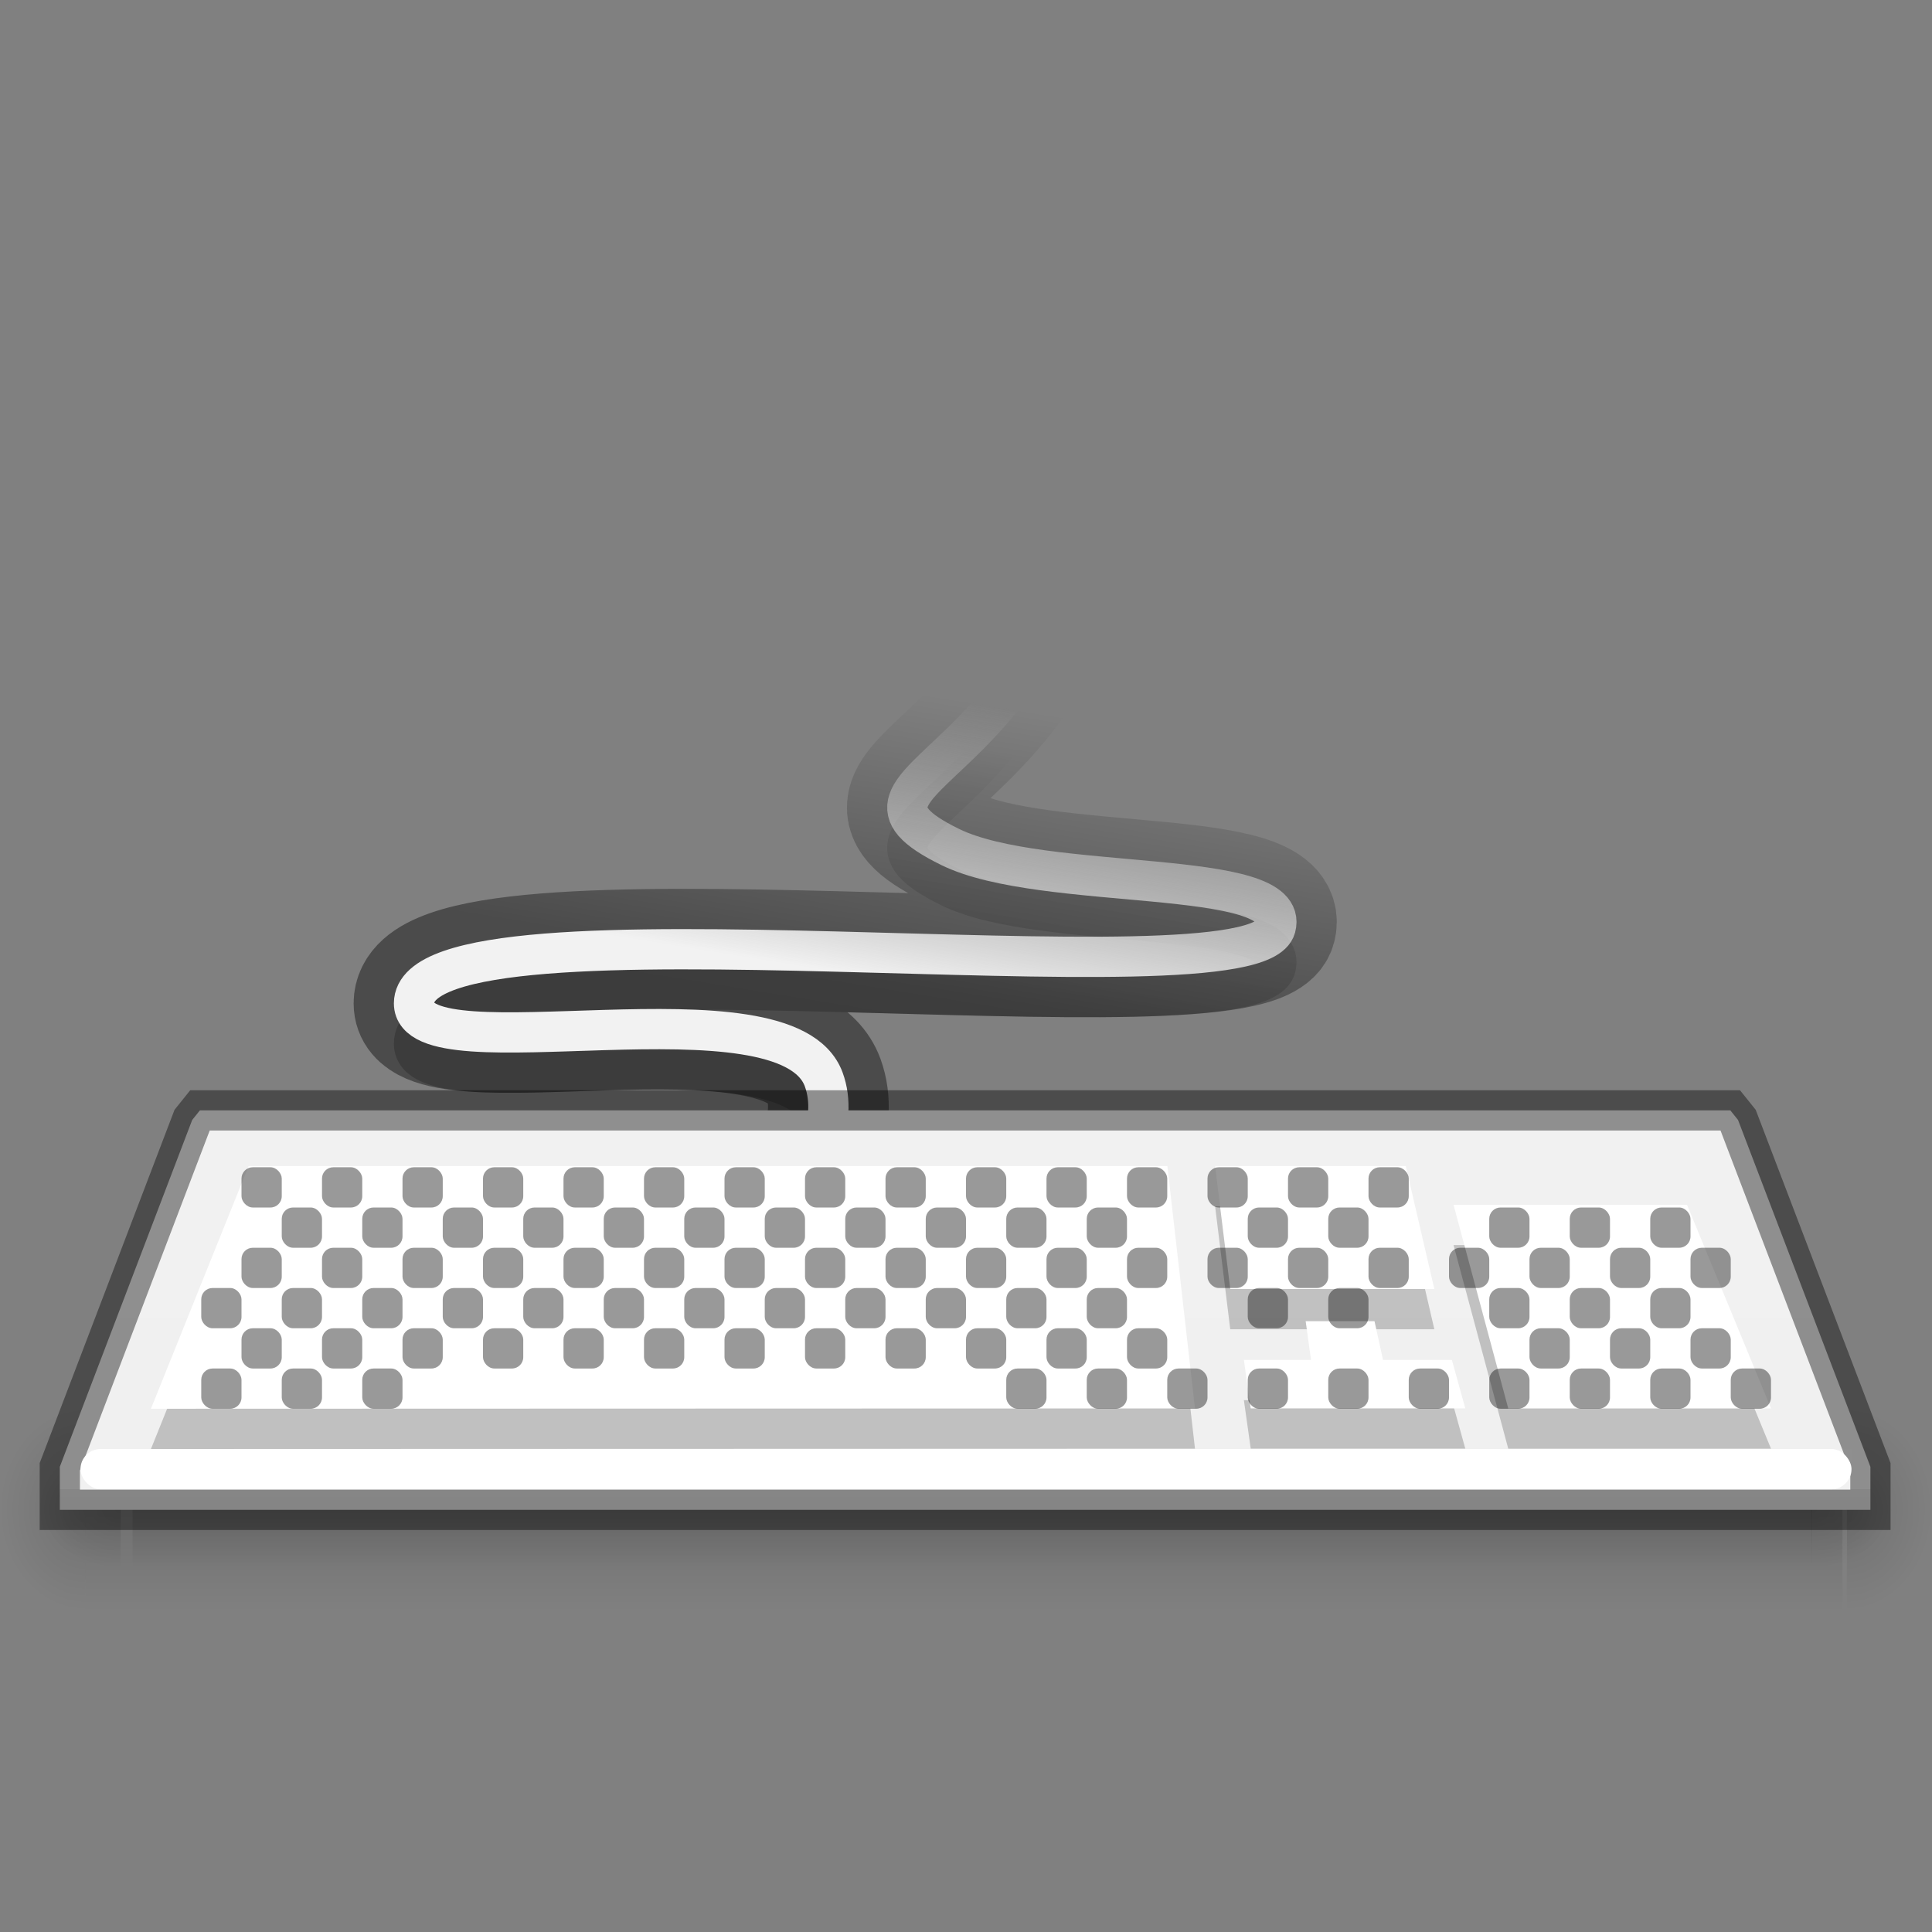 <?xml version="1.0" encoding="UTF-8" standalone="no"?>
<!-- Created with Inkscape (http://www.inkscape.org/) -->

<svg
   xmlns:dc="http://purl.org/dc/elements/1.1/"
   xmlns:cc="http://creativecommons.org/ns#"
   xmlns:rdf="http://www.w3.org/1999/02/22-rdf-syntax-ns#"
   xmlns:svg="http://www.w3.org/2000/svg"
   xmlns="http://www.w3.org/2000/svg"
   xmlns:xlink="http://www.w3.org/1999/xlink"
   xmlns:sodipodi="http://sodipodi.sourceforge.net/DTD/sodipodi-0.dtd"
   xmlns:inkscape="http://www.inkscape.org/namespaces/inkscape"
   width="48"
   height="48"
   id="svg5014"
   version="1.1"
   inkscape:version="0.48.4 r9939"
   sodipodi:docname="input-keyboard.svg">
  <rect width="100%" height="100%" fill="#808080" stroke="none"/>
  <defs
     id="defs5016">
    <linearGradient
       id="linearGradient6883">
      <stop
         id="stop6885"
         offset="0"
         style="stop-color:#000000;stop-opacity:1;" />
      <stop
         id="stop6887"
         offset="1"
         style="stop-color:#000000;stop-opacity:0;" />
    </linearGradient>
    <linearGradient
       id="linearGradient3986">
      <stop
         style="stop-color:#dddddd;stop-opacity:1;"
         offset="0"
         id="stop3988" />
      <stop
         id="stop3990"
         offset="0.105"
         style="stop-color:#e2e2e2;stop-opacity:1;" />
      <stop
         id="stop3992"
         offset="0.105"
         style="stop-color:#f0f0f0;stop-opacity:1;" />
      <stop
         style="stop-color:#f2f2f2;stop-opacity:1;"
         offset="1"
         id="stop3994" />
    </linearGradient>
    <linearGradient
       inkscape:collect="always"
       xlink:href="#linearGradient3986"
       id="linearGradient3129"
       gradientUnits="userSpaceOnUse"
       gradientTransform="matrix(1.525,0,0,1.525,1.198,-5.003)"
       x1="10.359"
       y1="18.358"
       x2="10.359"
       y2="5.902" />
    <linearGradient
       id="linearGradient3960-3">
      <stop
         style="stop-color:#000000;stop-opacity:0;"
         offset="0"
         id="stop3962-1" />
      <stop
         id="stop3970-3"
         offset="0.5"
         style="stop-color:#000000;stop-opacity:1;" />
      <stop
         style="stop-color:#000000;stop-opacity:0;"
         offset="1"
         id="stop3964-2" />
    </linearGradient>
    <linearGradient
       inkscape:collect="always"
       id="linearGradient3952-0">
      <stop
         style="stop-color:#000000;stop-opacity:1;"
         offset="0"
         id="stop3954-1" />
      <stop
         style="stop-color:#000000;stop-opacity:0;"
         offset="1"
         id="stop3956-6" />
    </linearGradient>
    <linearGradient
       inkscape:collect="always"
       id="linearGradient3944-3">
      <stop
         style="stop-color:#000000;stop-opacity:1;"
         offset="0"
         id="stop3946-5" />
      <stop
         style="stop-color:#000000;stop-opacity:0;"
         offset="1"
         id="stop3948-5" />
    </linearGradient>
    <linearGradient
       inkscape:collect="always"
       xlink:href="#linearGradient3960-3"
       id="linearGradient3183"
       gradientUnits="userSpaceOnUse"
       gradientTransform="matrix(1.408,0,0,1.667,-9.561,-51)"
       x1="25"
       y1="45"
       x2="25"
       y2="42" />
    <radialGradient
       inkscape:collect="always"
       xlink:href="#linearGradient3952-0"
       id="radialGradient3185"
       gradientUnits="userSpaceOnUse"
       gradientTransform="matrix(1.057,0,0,1.25,4.6,-32.875)"
       cx="40"
       cy="43.5"
       fx="40"
       fy="43.5"
       r="2" />
    <radialGradient
       inkscape:collect="always"
       xlink:href="#linearGradient3944-3"
       id="radialGradient3187"
       gradientUnits="userSpaceOnUse"
       gradientTransform="matrix(1.057,0,0,1.25,-6.4,-32.875)"
       cx="9"
       cy="43.5"
       fx="9"
       fy="43.5"
       r="2" />
    <linearGradient
       inkscape:collect="always"
       xlink:href="#linearGradient3960-3"
       id="linearGradient3189"
       gradientUnits="userSpaceOnUse"
       gradientTransform="matrix(1.346,0,0,1,-7.818,-22)"
       x1="25"
       y1="45"
       x2="25"
       y2="42" />
    <radialGradient
       inkscape:collect="always"
       xlink:href="#linearGradient3952-0"
       id="radialGradient3191"
       gradientUnits="userSpaceOnUse"
       gradientTransform="matrix(1,0,0,0.75,6,-11.125)"
       cx="40"
       cy="43.5"
       fx="40"
       fy="43.5"
       r="2" />
    <radialGradient
       inkscape:collect="always"
       xlink:href="#linearGradient3944-3"
       id="radialGradient3193"
       gradientUnits="userSpaceOnUse"
       gradientTransform="matrix(1,0,0,0.75,-5,-11.125)"
       cx="9"
       cy="43.5"
       fx="9"
       fy="43.5"
       r="2" />
    <linearGradient
       id="linearGradient4118">
      <stop
         id="stop4120"
         offset="0"
         style="stop-color:#dddddd;stop-opacity:1;" />
      <stop
         style="stop-color:#e2e2e2;stop-opacity:1;"
         offset="0.141"
         id="stop4122" />
      <stop
         style="stop-color:#f0f0f0;stop-opacity:1;"
         offset="0.141"
         id="stop4124" />
      <stop
         id="stop4126"
         offset="1"
         style="stop-color:#f2f2f2;stop-opacity:1;" />
    </linearGradient>
    <linearGradient
       inkscape:collect="always"
       id="linearGradient3832">
      <stop
         style="stop-color:#babdb6;stop-opacity:1;"
         offset="0"
         id="stop3834" />
      <stop
         style="stop-color:#babdb6;stop-opacity:0;"
         offset="1"
         id="stop3836" />
    </linearGradient>
    <linearGradient
       inkscape:collect="always"
       xlink:href="#linearGradient3832"
       id="linearGradient5870"
       gradientUnits="userSpaceOnUse"
       x1="305.5"
       y1="83.375"
       x2="305.5"
       y2="75.624" />
    <linearGradient
       inkscape:collect="always"
       xlink:href="#linearGradient3832-4"
       id="linearGradient5872"
       gradientUnits="userSpaceOnUse"
       x1="305.5"
       y1="83.375"
       x2="305.5"
       y2="75.624" />
    <linearGradient
       inkscape:collect="always"
       id="linearGradient3832-4">
      <stop
         style="stop-color:#babdb6;stop-opacity:1;"
         offset="0"
         id="stop3834-4" />
      <stop
         style="stop-color:#babdb6;stop-opacity:0;"
         offset="1"
         id="stop3836-7" />
    </linearGradient>
    <linearGradient
       inkscape:collect="always"
       xlink:href="#linearGradient3832-4"
       id="linearGradient5870-2"
       gradientUnits="userSpaceOnUse"
       x1="305.5"
       y1="83.375"
       x2="305.5"
       y2="75.624" />
    <linearGradient
       inkscape:collect="always"
       xlink:href="#linearGradient4574"
       id="linearGradient5971"
       gradientUnits="userSpaceOnUse"
       gradientTransform="matrix(0.958,0,0,1.206,13.333,-26.91)"
       x1="316.183"
       y1="83.225"
       x2="316.183"
       y2="90.82" />
    <linearGradient
       inkscape:collect="always"
       id="linearGradient4574">
      <stop
         style="stop-color:#2e3436;stop-opacity:1"
         offset="0"
         id="stop4576" />
      <stop
         style="stop-color:#888a85;stop-opacity:1"
         offset="1"
         id="stop4578" />
    </linearGradient>
    <linearGradient
       inkscape:collect="always"
       xlink:href="#linearGradient3847"
       id="linearGradient5982"
       gradientUnits="userSpaceOnUse"
       gradientTransform="translate(-1.148,0.034)"
       x1="328.628"
       y1="74.433"
       x2="327.479"
       y2="67.362" />
    <linearGradient
       id="linearGradient3847">
      <stop
         style="stop-color:#f2f2f2;stop-opacity:1;"
         offset="0"
         id="stop3849" />
      <stop
         style="stop-color:#ebebeb;stop-opacity:0;"
         offset="1"
         id="stop3851" />
    </linearGradient>
    <linearGradient
       y2="67.362"
       x2="327.479"
       y1="74.433"
       x1="328.628"
       gradientTransform="matrix(-1,0,0,1,352.873,-65.716)"
       gradientUnits="userSpaceOnUse"
       id="linearGradient5033"
       xlink:href="#linearGradient3847"
       inkscape:collect="always" />
    <linearGradient
       inkscape:collect="always"
       xlink:href="#linearGradient6883"
       id="linearGradient6881"
       gradientUnits="userSpaceOnUse"
       gradientTransform="matrix(-1,0,0,1,352.873,-68.716)"
       x1="328.628"
       y1="74.433"
       x2="327.479"
       y2="67.362" />
    <linearGradient
       inkscape:collect="always"
       xlink:href="#linearGradient3952-0"
       id="linearGradient3916"
       gradientUnits="userSpaceOnUse"
       gradientTransform="matrix(-1,0,0,1,352.873,-65.716)"
       x1="328.628"
       y1="74.433"
       x2="327.479"
       y2="67.362" />
    <linearGradient
       inkscape:collect="always"
       xlink:href="#linearGradient6883"
       id="linearGradient3918"
       gradientUnits="userSpaceOnUse"
       gradientTransform="matrix(-1,0,0,1,352.873,-64.716)"
       x1="328.628"
       y1="74.433"
       x2="327.479"
       y2="67.362" />
  </defs>
  <sodipodi:namedview
     id="base"
     pagecolor="#000000"
     bordercolor="#666666"
     borderopacity="1.0"
     inkscape:pageopacity="0"
     inkscape:pageshadow="2"
     inkscape:zoom="1"
     inkscape:cx="24.188088"
     inkscape:cy="9.2143819"
     inkscape:current-layer="layer1"
     showgrid="false"
     showborder="false"
     inkscape:grid-bbox="true"
     inkscape:document-units="px"
     inkscape:snap-bbox="true"
     inkscape:bbox-paths="true"
     inkscape:snap-bbox-edge-midpoints="true"
     inkscape:bbox-nodes="true"
     inkscape:snap-bbox-midpoints="true"
     inkscape:window-width="1364"
     inkscape:window-height="700"
     inkscape:window-x="0"
     inkscape:window-y="28"
     inkscape:window-maximized="1"
     inkscape:showpageshadow="false"
     inkscape:snap-global="true">
    <inkscape:grid
       type="xygrid"
       id="grid5131"
       empspacing="4"
       visible="true"
       enabled="true"
       snapvisiblegridlinesonly="true" />
  </sodipodi:namedview>
  <g
     id="layer1"
     inkscape:label="Background"
     inkscape:groupmode="layer"
     transform="translate(0,16)">
    <g
       id="g3175"
       transform="translate(-1,0)">
      <rect
         y="19"
         x="3.114"
         height="5"
         width="43.661"
         id="rect3615"
         style="opacity:0.12;fill:url(#linearGradient3183);fill-opacity:1;stroke:none" />
      <path
         sodipodi:nodetypes="ccsssc"
         inkscape:connector-curvature="0"
         id="path3617"
         d="m 46.886,19 0,5 0.529,0 c 0.878,0 1.586,-1.115 1.586,-2.5 0,-1.385 -0.707,-2.5 -1.586,-2.5 z"
         style="opacity:0.12;fill:url(#radialGradient3185);fill-opacity:1;stroke:none" />
      <path
         sodipodi:nodetypes="ssssccs"
         inkscape:connector-curvature="0"
         id="path3619"
         d="M 2.487,19 C 1.663,19 1,20.045 1,21.344 l 0,0.312 C 1,22.955 1.663,24 2.487,24 l 0.628,0 0,-5 z"
         style="opacity:0.12;fill:url(#radialGradient3187);fill-opacity:1;stroke:none" />
      <rect
         style="opacity:0.12;fill:url(#linearGradient3189);fill-opacity:1;stroke:none"
         id="rect3623"
         width="41.719"
         height="3"
         x="4.294"
         y="20" />
      <path
         sodipodi:nodetypes="ccsssc"
         style="opacity:0.12;fill:url(#radialGradient3191);fill-opacity:1;stroke:none"
         d="m 46,20 0,3 0.5,0 c 0.831,0 1.5,-0.669 1.5,-1.5 0,-0.831 -0.669,-1.5 -1.5,-1.5 z"
         id="path3625"
         inkscape:connector-curvature="0" />
      <path
         sodipodi:nodetypes="ssssccs"
         style="opacity:0.12;fill:url(#radialGradient3193);fill-opacity:1;stroke:none"
         d="m 3.406,20 c -0.779,0 -1.406,0.627 -1.406,1.406 l 0,0.188 c 0,0.779 0.627,1.406 1.406,1.406 l 0.594,0 0,-3 z"
         id="path3627"
         inkscape:connector-curvature="0" />
    </g>
    <path
       sodipodi:nodetypes="cssssc"
       id="path3146"
       d="m 17.947,15.75 c 0,0 3.286,-2.835 2.518,-4.932 -0.934,-2.552 -10.179,-0.092 -10.179,-1.889 0,-2.886 20.875,0.084 21.407,-1.889 0.405,-1.503 -5.778,-0.867 -8.08,-1.994 -3.645,-1.784 3.165,-1.778 3.358,-9.864"
       style="opacity:0.41;fill:none;stroke:url(#linearGradient3916);stroke-width:3;stroke-linecap:butt;stroke-linejoin:miter;stroke-miterlimit:4;stroke-opacity:1;stroke-dasharray:none;display:inline;enable-background:new"
       inkscape:connector-curvature="0" />
    <path
       sodipodi:nodetypes="cssssc"
       id="path6877"
       d="m 17.947,16.75 c 0,0 3.286,-2.835 2.518,-4.932 -0.934,-2.552 -10.179,-0.092 -10.179,-1.889 0,-2.886 20.875,0.084 21.407,-1.889 0.405,-1.503 -5.778,-0.867 -8.08,-1.994 -3.645,-1.784 3.165,-1.778 3.358,-9.864"
       style="opacity:0.2;fill:none;stroke:url(#linearGradient3918);stroke-width:1;stroke-linecap:butt;stroke-linejoin:miter;stroke-miterlimit:4;stroke-opacity:1;stroke-dasharray:none;display:inline;enable-background:new"
       inkscape:connector-curvature="0" />
    <path
       inkscape:connector-curvature="0"
       style="fill:none;stroke:url(#linearGradient5033);stroke-width:1;stroke-linecap:butt;stroke-linejoin:miter;stroke-miterlimit:4;stroke-opacity:1;stroke-dasharray:none;display:inline;enable-background:new"
       d="m 17.947,15.75 c 0,0 3.286,-2.835 2.518,-4.932 -0.934,-2.552 -10.179,-0.092 -10.179,-1.889 0,-2.886 20.875,0.084 21.407,-1.889 0.405,-1.503 -5.778,-0.867 -8.08,-1.994 -3.645,-1.784 3.165,-1.778 3.358,-9.864"
       id="path3590"
       sodipodi:nodetypes="cssssc" />
    <path
       sodipodi:nodetypes="ccccccccccccccccc"
       inkscape:connector-curvature="0"
       id="path3998"
       d="m 4.966,11.587 -0.191,0.238 -3.289,8.617 0,0.307 0,0.763 0.763,0 43.458,0 0.763,0 0,-0.763 0,-0.307 0,0 0,0 -3.289,-8.617 -0.191,-0.238 -0.334,0 -37.356,0 z"
       style="fill:url(#linearGradient3129);fill-opacity:1;stroke:none;display:inline" />
    <path
       sodipodi:nodetypes="cccccccccccccccccccccccc"
       id="path6474"
       d="M 6.176,13.971 3.75,20 29.689,19.992 29.003,13.971 l -22.827,0 z m 24.013,0 0.376,3.054 5.071,0 -0.71,-3.054 -4.737,0 z m 5.924,0.963 1.359,5.058 6.528,0 -2.086,-5.058 -5.8,0 z m -3.674,2.89 0.133,0.963 -1.668,0 0.17,1.204 5.331,0 -0.334,-1.204 -1.71,0 -0.212,-0.963 -1.71,0 z"
       style="opacity:0.2;fill:#000000;fill-opacity:1;fill-rule:evenodd;stroke:none;display:inline;enable-background:new"
       inkscape:connector-curvature="0" />
    <path
       inkscape:connector-curvature="0"
       style="fill:#ffffff;fill-opacity:1;fill-rule:evenodd;stroke:none;display:inline;enable-background:new"
       d="M 6.176,12.971 3.75,19 29.689,18.992 29.003,12.971 l -22.827,0 z m 24.013,0 0.376,3.054 5.071,0 -0.71,-3.054 -4.737,0 z m 5.924,0.963 1.359,5.058 6.528,0 -2.086,-5.058 -5.8,0 z m -3.674,2.89 0.133,0.963 -1.668,0 0.17,1.204 5.331,0 -0.334,-1.204 -1.71,0 -0.212,-0.963 -1.71,0 z"
       id="path3704"
       sodipodi:nodetypes="cccccccccccccccccccccccc" />
    <path
       style="opacity:0.1;fill:#ffffff;fill-opacity:1;stroke:none;display:inline"
       d="m 2,21 44,0 0,-1 -44,0 z"
       id="rect3937"
       inkscape:connector-curvature="0"
       sodipodi:nodetypes="ccccc" />
    <path
       sodipodi:nodetypes="ccccccccccccccccc"
       inkscape:connector-curvature="0"
       id="path3195"
       d="m 4.966,11.587 -0.191,0.238 -3.289,8.617 0,0.307 0,0.763 0.763,0 43.458,0 0.763,0 0,-0.763 0,-0.307 0,0 0,0 -3.289,-8.617 -0.191,-0.238 -0.334,0 -37.356,0 z"
       style="opacity:0.41;fill:none;stroke:#000000;stroke-opacity:1;display:inline" />
    <g
       id="g6763"
       style="opacity:0.4"
       transform="translate(0,8)">
      <rect
         ry="0.281"
         rx="0.281"
         y="7"
         x="6"
         height="1"
         width="1"
         id="rect4582"
         style="fill:#000000;fill-opacity:1;stroke:none" />
      <rect
         ry="0.281"
         rx="0.281"
         y="9"
         x="6"
         height="1"
         width="1"
         id="rect4584"
         style="fill:#000000;fill-opacity:1;stroke:none;display:inline;enable-background:new" />
      <rect
         ry="0.281"
         rx="0.281"
         y="10"
         x="5"
         height="1"
         width="1"
         id="rect4586"
         style="fill:#000000;fill-opacity:1;stroke:none;display:inline;enable-background:new" />
      <rect
         ry="0.281"
         rx="0.281"
         y="8"
         x="5"
         height="1"
         width="1"
         id="rect4588"
         style="fill:#000000;fill-opacity:1;stroke:none;display:inline;enable-background:new" />
      <rect
         ry="0.281"
         rx="0.281"
         y="8"
         x="7"
         height="1"
         width="1"
         id="rect4590"
         style="fill:#000000;fill-opacity:1;stroke:none;display:inline;enable-background:new" />
      <rect
         ry="0.281"
         rx="0.281"
         y="10"
         x="7"
         height="1"
         width="1"
         id="rect4592"
         style="fill:#000000;fill-opacity:1;stroke:none;display:inline;enable-background:new" />
      <rect
         ry="0.281"
         rx="0.281"
         y="7"
         x="8"
         height="1"
         width="1"
         id="rect4594"
         style="fill:#000000;fill-opacity:1;stroke:none;display:inline;enable-background:new" />
      <rect
         ry="0.281"
         rx="0.281"
         y="7"
         x="10"
         height="1"
         width="1"
         id="rect4607"
         style="fill:#000000;fill-opacity:1;stroke:none" />
      <rect
         ry="0.281"
         rx="0.281"
         y="9"
         x="10"
         height="1"
         width="1"
         id="rect4609"
         style="fill:#000000;fill-opacity:1;stroke:none;display:inline;enable-background:new" />
      <rect
         ry="0.281"
         rx="0.281"
         y="10"
         x="9"
         height="1"
         width="1"
         id="rect4611"
         style="fill:#000000;fill-opacity:1;stroke:none;display:inline;enable-background:new" />
      <rect
         ry="0.281"
         rx="0.281"
         y="8"
         x="9"
         height="1"
         width="1"
         id="rect4613"
         style="fill:#000000;fill-opacity:1;stroke:none;display:inline;enable-background:new" />
      <rect
         ry="0.281"
         rx="0.281"
         y="8"
         x="11"
         height="1"
         width="1"
         id="rect4615"
         style="fill:#000000;fill-opacity:1;stroke:none;display:inline;enable-background:new" />
      <rect
         ry="0.281"
         rx="0.281"
         y="7"
         x="12"
         height="1"
         width="1"
         id="rect4619"
         style="fill:#000000;fill-opacity:1;stroke:none;display:inline;enable-background:new" />
      <rect
         ry="0.281"
         rx="0.281"
         y="9"
         x="12"
         height="1"
         width="1"
         id="rect4628"
         style="fill:#000000;fill-opacity:1;stroke:none;display:inline;enable-background:new" />
      <rect
         ry="0.281"
         rx="0.281"
         y="9"
         x="8"
         height="1"
         width="1"
         id="rect4630"
         style="fill:#000000;fill-opacity:1;stroke:none;display:inline;enable-background:new" />
      <rect
         ry="0.281"
         rx="0.281"
         y="7"
         x="14"
         height="1"
         width="1"
         id="rect4639"
         style="fill:#000000;fill-opacity:1;stroke:none;display:inline;enable-background:new" />
      <rect
         ry="0.281"
         rx="0.281"
         y="9"
         x="14"
         height="1"
         width="1"
         id="rect4641"
         style="fill:#000000;fill-opacity:1;stroke:none;display:inline;enable-background:new" />
      <rect
         ry="0.281"
         rx="0.281"
         y="8"
         x="13"
         height="1"
         width="1"
         id="rect4645"
         style="fill:#000000;fill-opacity:1;stroke:none;display:inline;enable-background:new" />
      <rect
         ry="0.281"
         rx="0.281"
         y="8"
         x="15"
         height="1"
         width="1"
         id="rect4647"
         style="fill:#000000;fill-opacity:1;stroke:none;display:inline;enable-background:new" />
      <rect
         ry="0.281"
         rx="0.281"
         y="7"
         x="16"
         height="1"
         width="1"
         id="rect4651"
         style="fill:#000000;fill-opacity:1;stroke:none;display:inline;enable-background:new" />
      <rect
         ry="0.281"
         rx="0.281"
         y="7"
         x="18"
         height="1"
         width="1"
         id="rect4653"
         style="fill:#000000;fill-opacity:1;stroke:none;display:inline;enable-background:new" />
      <rect
         ry="0.281"
         rx="0.281"
         y="9"
         x="18"
         height="1"
         width="1"
         id="rect4655"
         style="fill:#000000;fill-opacity:1;stroke:none;display:inline;enable-background:new" />
      <rect
         ry="0.281"
         rx="0.281"
         y="8"
         x="17"
         height="1"
         width="1"
         id="rect4659"
         style="fill:#000000;fill-opacity:1;stroke:none;display:inline;enable-background:new" />
      <rect
         ry="0.281"
         rx="0.281"
         y="8"
         x="19"
         height="1"
         width="1"
         id="rect4661"
         style="fill:#000000;fill-opacity:1;stroke:none;display:inline;enable-background:new" />
      <rect
         ry="0.281"
         rx="0.281"
         y="7"
         x="20"
         height="1"
         width="1"
         id="rect4665"
         style="fill:#000000;fill-opacity:1;stroke:none;display:inline;enable-background:new" />
      <rect
         ry="0.281"
         rx="0.281"
         y="9"
         x="20"
         height="1"
         width="1"
         id="rect4667"
         style="fill:#000000;fill-opacity:1;stroke:none;display:inline;enable-background:new" />
      <rect
         ry="0.281"
         rx="0.281"
         y="9"
         x="16"
         height="1"
         width="1"
         id="rect4669"
         style="fill:#000000;fill-opacity:1;stroke:none;display:inline;enable-background:new" />
      <rect
         ry="0.281"
         rx="0.281"
         y="7"
         x="22"
         height="1"
         width="1"
         id="rect4671"
         style="fill:#000000;fill-opacity:1;stroke:none;display:inline;enable-background:new" />
      <rect
         ry="0.281"
         rx="0.281"
         y="9"
         x="22"
         height="1"
         width="1"
         id="rect4673"
         style="fill:#000000;fill-opacity:1;stroke:none;display:inline;enable-background:new" />
      <rect
         ry="0.281"
         rx="0.281"
         y="8"
         x="21"
         height="1"
         width="1"
         id="rect4677"
         style="fill:#000000;fill-opacity:1;stroke:none;display:inline;enable-background:new" />
      <rect
         ry="0.281"
         rx="0.281"
         y="8"
         x="23"
         height="1"
         width="1"
         id="rect4679"
         style="fill:#000000;fill-opacity:1;stroke:none;display:inline;enable-background:new" />
      <rect
         ry="0.281"
         rx="0.281"
         y="7"
         x="24"
         height="1"
         width="1"
         id="rect4683"
         style="fill:#000000;fill-opacity:1;stroke:none;display:inline;enable-background:new" />
      <rect
         ry="0.281"
         rx="0.281"
         y="7"
         x="26"
         height="1"
         width="1"
         id="rect4685"
         style="fill:#000000;fill-opacity:1;stroke:none;display:inline;enable-background:new" />
      <rect
         ry="0.281"
         rx="0.281"
         y="9"
         x="26"
         height="1"
         width="1"
         id="rect4687"
         style="fill:#000000;fill-opacity:1;stroke:none;display:inline;enable-background:new" />
      <rect
         ry="0.281"
         rx="0.281"
         y="10"
         x="25"
         height="1"
         width="1"
         id="rect4689"
         style="fill:#000000;fill-opacity:1;stroke:none;display:inline;enable-background:new" />
      <rect
         ry="0.281"
         rx="0.281"
         y="8"
         x="25"
         height="1"
         width="1"
         id="rect4691"
         style="fill:#000000;fill-opacity:1;stroke:none;display:inline;enable-background:new" />
      <rect
         ry="0.281"
         rx="0.281"
         y="8"
         x="27"
         height="1"
         width="1"
         id="rect4693"
         style="fill:#000000;fill-opacity:1;stroke:none;display:inline;enable-background:new" />
      <rect
         ry="0.281"
         rx="0.281"
         y="10"
         x="27"
         height="1"
         width="1"
         id="rect4695"
         style="fill:#000000;fill-opacity:1;stroke:none;display:inline;enable-background:new" />
      <rect
         ry="0.281"
         rx="0.281"
         y="7"
         x="28"
         height="1"
         width="1"
         id="rect4697"
         style="fill:#000000;fill-opacity:1;stroke:none;display:inline;enable-background:new" />
      <rect
         ry="0.281"
         rx="0.281"
         y="9"
         x="28"
         height="1"
         width="1"
         id="rect4699"
         style="fill:#000000;fill-opacity:1;stroke:none;display:inline;enable-background:new" />
      <rect
         ry="0.281"
         rx="0.281"
         y="9"
         x="24"
         height="1"
         width="1"
         id="rect4701"
         style="fill:#000000;fill-opacity:1;stroke:none;display:inline;enable-background:new" />
      <rect
         ry="0.281"
         rx="0.281"
         y="7"
         x="30"
         height="1"
         width="1"
         id="rect4704"
         style="fill:#000000;fill-opacity:1;stroke:none;display:inline;enable-background:new" />
      <rect
         ry="0.281"
         rx="0.281"
         y="10"
         x="29"
         height="1"
         width="1"
         id="rect4708"
         style="fill:#000000;fill-opacity:1;stroke:none;display:inline;enable-background:new" />
      <rect
         ry="0.281"
         rx="0.281"
         y="8"
         x="31"
         height="1"
         width="1"
         id="rect4712"
         style="fill:#000000;fill-opacity:1;stroke:none;display:inline;enable-background:new" />
      <rect
         ry="0.281"
         rx="0.281"
         y="10"
         x="31"
         height="1"
         width="1"
         id="rect4714"
         style="fill:#000000;fill-opacity:1;stroke:none;display:inline;enable-background:new" />
      <rect
         ry="0.281"
         rx="0.281"
         y="7"
         x="32"
         height="1"
         width="1"
         id="rect4716"
         style="fill:#000000;fill-opacity:1;stroke:none;display:inline;enable-background:new" />
      <rect
         ry="0.281"
         rx="0.281"
         y="7"
         x="34"
         height="1"
         width="1"
         id="rect4718"
         style="fill:#000000;fill-opacity:1;stroke:none;display:inline;enable-background:new" />
      <rect
         ry="0.281"
         rx="0.281"
         y="10"
         x="33"
         height="1"
         width="1"
         id="rect4722"
         style="fill:#000000;fill-opacity:1;stroke:none;display:inline;enable-background:new" />
      <rect
         ry="0.281"
         rx="0.281"
         y="8"
         x="33"
         height="1"
         width="1"
         id="rect4724"
         style="fill:#000000;fill-opacity:1;stroke:none;display:inline;enable-background:new" />
      <rect
         ry="0.281"
         rx="0.281"
         y="10"
         x="35"
         height="1"
         width="1"
         id="rect4728"
         style="fill:#000000;fill-opacity:1;stroke:none;display:inline;enable-background:new" />
      <rect
         ry="0.281"
         rx="0.281"
         y="7"
         x="36"
         height="1"
         width="1"
         id="rect4730"
         style="fill:#000000;fill-opacity:1;stroke:none;display:inline;enable-background:new" />
      <rect
         ry="0.281"
         rx="0.281"
         y="8"
         x="37"
         height="1"
         width="1"
         id="rect4736"
         style="fill:#000000;fill-opacity:1;stroke:none;display:inline;enable-background:new" />
      <rect
         ry="0.281"
         rx="0.281"
         y="10"
         x="37"
         height="1"
         width="1"
         id="rect4738"
         style="fill:#000000;fill-opacity:1;stroke:none;display:inline;enable-background:new" />
      <rect
         ry="0.281"
         rx="0.281"
         y="7"
         x="38"
         height="1"
         width="1"
         id="rect4740"
         style="fill:#000000;fill-opacity:1;stroke:none;display:inline;enable-background:new" />
      <rect
         ry="0.281"
         rx="0.281"
         y="7"
         x="40"
         height="1"
         width="1"
         id="rect4742"
         style="fill:#000000;fill-opacity:1;stroke:none;display:inline;enable-background:new" />
      <rect
         ry="0.281"
         rx="0.281"
         y="9"
         x="40"
         height="1"
         width="1"
         id="rect4744"
         style="fill:#000000;fill-opacity:1;stroke:none;display:inline;enable-background:new" />
      <rect
         ry="0.281"
         rx="0.281"
         y="10"
         x="39"
         height="1"
         width="1"
         id="rect4746"
         style="fill:#000000;fill-opacity:1;stroke:none;display:inline;enable-background:new" />
      <rect
         ry="0.281"
         rx="0.281"
         y="8"
         x="39"
         height="1"
         width="1"
         id="rect4748"
         style="fill:#000000;fill-opacity:1;stroke:none;display:inline;enable-background:new" />
      <rect
         ry="0.281"
         rx="0.281"
         y="8"
         x="41"
         height="1"
         width="1"
         id="rect4750"
         style="fill:#000000;fill-opacity:1;stroke:none;display:inline;enable-background:new" />
      <rect
         ry="0.281"
         rx="0.281"
         y="10"
         x="41"
         height="1"
         width="1"
         id="rect4752"
         style="fill:#000000;fill-opacity:1;stroke:none;display:inline;enable-background:new" />
      <rect
         ry="0.281"
         rx="0.281"
         y="10"
         x="43"
         height="1"
         width="1"
         id="rect4754"
         style="fill:#000000;fill-opacity:1;stroke:none;display:inline;enable-background:new" />
      <rect
         ry="0.281"
         rx="0.281"
         y="9"
         x="42"
         height="1"
         width="1"
         id="rect4756"
         style="fill:#000000;fill-opacity:1;stroke:none;display:inline;enable-background:new" />
      <rect
         ry="0.281"
         rx="0.281"
         y="9"
         x="38"
         height="1"
         width="1"
         id="rect4758"
         style="fill:#000000;fill-opacity:1;stroke:none;display:inline;enable-background:new" />
      <rect
         ry="0.281"
         rx="0.281"
         y="6"
         x="7"
         height="1"
         width="1"
         id="rect3477"
         style="fill:#000000;fill-opacity:1;stroke:none" />
      <rect
         ry="0.281"
         rx="0.281"
         y="5"
         x="6"
         height="1"
         width="1"
         id="rect3483"
         style="fill:#000000;fill-opacity:1;stroke:none;display:inline;enable-background:new" />
      <rect
         ry="0.281"
         rx="0.281"
         y="5"
         x="8"
         height="1"
         width="1"
         id="rect3485"
         style="fill:#000000;fill-opacity:1;stroke:none;display:inline;enable-background:new" />
      <rect
         ry="0.281"
         rx="0.281"
         y="6"
         x="9"
         height="1"
         width="1"
         id="rect3489"
         style="fill:#000000;fill-opacity:1;stroke:none;display:inline;enable-background:new" />
      <rect
         ry="0.281"
         rx="0.281"
         y="6"
         x="11"
         height="1"
         width="1"
         id="rect3491"
         style="fill:#000000;fill-opacity:1;stroke:none" />
      <rect
         ry="0.281"
         rx="0.281"
         y="5"
         x="10"
         height="1"
         width="1"
         id="rect3497"
         style="fill:#000000;fill-opacity:1;stroke:none;display:inline;enable-background:new" />
      <rect
         ry="0.281"
         rx="0.281"
         y="5"
         x="12"
         height="1"
         width="1"
         id="rect3499"
         style="fill:#000000;fill-opacity:1;stroke:none;display:inline;enable-background:new" />
      <rect
         ry="0.281"
         rx="0.281"
         y="6"
         x="13"
         height="1"
         width="1"
         id="rect3501"
         style="fill:#000000;fill-opacity:1;stroke:none;display:inline;enable-background:new" />
      <rect
         ry="0.281"
         rx="0.281"
         y="6"
         x="15"
         height="1"
         width="1"
         id="rect3507"
         style="fill:#000000;fill-opacity:1;stroke:none;display:inline;enable-background:new" />
      <rect
         ry="0.281"
         rx="0.281"
         y="5"
         x="14"
         height="1"
         width="1"
         id="rect3511"
         style="fill:#000000;fill-opacity:1;stroke:none;display:inline;enable-background:new" />
      <rect
         ry="0.281"
         rx="0.281"
         y="5"
         x="16"
         height="1"
         width="1"
         id="rect3513"
         style="fill:#000000;fill-opacity:1;stroke:none;display:inline;enable-background:new" />
      <rect
         ry="0.281"
         rx="0.281"
         y="6"
         x="17"
         height="1"
         width="1"
         id="rect3515"
         style="fill:#000000;fill-opacity:1;stroke:none;display:inline;enable-background:new" />
      <rect
         ry="0.281"
         rx="0.281"
         y="6"
         x="19"
         height="1"
         width="1"
         id="rect3517"
         style="fill:#000000;fill-opacity:1;stroke:none;display:inline;enable-background:new" />
      <rect
         ry="0.281"
         rx="0.281"
         y="5"
         x="18"
         height="1"
         width="1"
         id="rect3521"
         style="fill:#000000;fill-opacity:1;stroke:none;display:inline;enable-background:new" />
      <rect
         ry="0.281"
         rx="0.281"
         y="5"
         x="20"
         height="1"
         width="1"
         id="rect3523"
         style="fill:#000000;fill-opacity:1;stroke:none;display:inline;enable-background:new" />
      <rect
         ry="0.281"
         rx="0.281"
         y="6"
         x="21"
         height="1"
         width="1"
         id="rect3525"
         style="fill:#000000;fill-opacity:1;stroke:none;display:inline;enable-background:new" />
      <rect
         ry="0.281"
         rx="0.281"
         y="6"
         x="23"
         height="1"
         width="1"
         id="rect3531"
         style="fill:#000000;fill-opacity:1;stroke:none;display:inline;enable-background:new" />
      <rect
         ry="0.281"
         rx="0.281"
         y="5"
         x="22"
         height="1"
         width="1"
         id="rect3535"
         style="fill:#000000;fill-opacity:1;stroke:none;display:inline;enable-background:new" />
      <rect
         ry="0.281"
         rx="0.281"
         y="5"
         x="24"
         height="1"
         width="1"
         id="rect3537"
         style="fill:#000000;fill-opacity:1;stroke:none;display:inline;enable-background:new" />
      <rect
         ry="0.281"
         rx="0.281"
         y="6"
         x="25"
         height="1"
         width="1"
         id="rect3539"
         style="fill:#000000;fill-opacity:1;stroke:none;display:inline;enable-background:new" />
      <rect
         ry="0.281"
         rx="0.281"
         y="6"
         x="27"
         height="1"
         width="1"
         id="rect3541"
         style="fill:#000000;fill-opacity:1;stroke:none;display:inline;enable-background:new" />
      <rect
         ry="0.281"
         rx="0.281"
         y="5"
         x="26"
         height="1"
         width="1"
         id="rect3547"
         style="fill:#000000;fill-opacity:1;stroke:none;display:inline;enable-background:new" />
      <rect
         ry="0.281"
         rx="0.281"
         y="5"
         x="28"
         height="1"
         width="1"
         id="rect3549"
         style="fill:#000000;fill-opacity:1;stroke:none;display:inline;enable-background:new" />
      <rect
         ry="0.281"
         rx="0.281"
         y="6"
         x="31"
         height="1"
         width="1"
         id="rect3559"
         style="fill:#000000;fill-opacity:1;stroke:none;display:inline;enable-background:new" />
      <rect
         ry="0.281"
         rx="0.281"
         y="6"
         x="33"
         height="1"
         width="1"
         id="rect3567"
         style="fill:#000000;fill-opacity:1;stroke:none;display:inline;enable-background:new" />
      <rect
         ry="0.281"
         rx="0.281"
         y="7"
         x="42"
         height="1"
         width="1"
         id="rect3569"
         style="fill:#000000;fill-opacity:1;stroke:none;display:inline;enable-background:new" />
      <rect
         ry="0.281"
         rx="0.281"
         y="6"
         x="37"
         height="1"
         width="1"
         id="rect3577"
         style="fill:#000000;fill-opacity:1;stroke:none;display:inline;enable-background:new" />
      <rect
         ry="0.281"
         rx="0.281"
         y="6"
         x="39"
         height="1"
         width="1"
         id="rect3583"
         style="fill:#000000;fill-opacity:1;stroke:none;display:inline;enable-background:new" />
      <rect
         ry="0.281"
         rx="0.281"
         y="6"
         x="41"
         height="1"
         width="1"
         id="rect3585"
         style="fill:#000000;fill-opacity:1;stroke:none;display:inline;enable-background:new" />
      <rect
         ry="0.281"
         rx="0.281"
         y="5"
         x="30"
         height="1"
         width="1"
         id="rect3666"
         style="fill:#000000;fill-opacity:1;stroke:none;display:inline;enable-background:new" />
      <rect
         ry="0.281"
         rx="0.281"
         y="5"
         x="32"
         height="1"
         width="1"
         id="rect3668"
         style="fill:#000000;fill-opacity:1;stroke:none;display:inline;enable-background:new" />
      <rect
         ry="0.281"
         rx="0.281"
         y="5"
         x="34"
         height="1"
         width="1"
         id="rect3670"
         style="fill:#000000;fill-opacity:1;stroke:none;display:inline;enable-background:new" />
    </g>
    <rect
       style="fill:#ffffff;fill-opacity:1;fill-rule:evenodd;stroke:none"
       id="rect3147"
       width="44"
       height="1"
       x="2"
       y="36"
       transform="translate(0,-16)"
       ry="0.5" />
  </g>
  <g
     inkscape:groupmode="layer"
     id="layer2"
     inkscape:label="Symbol"
     transform="translate(0,16)" />
</svg>
